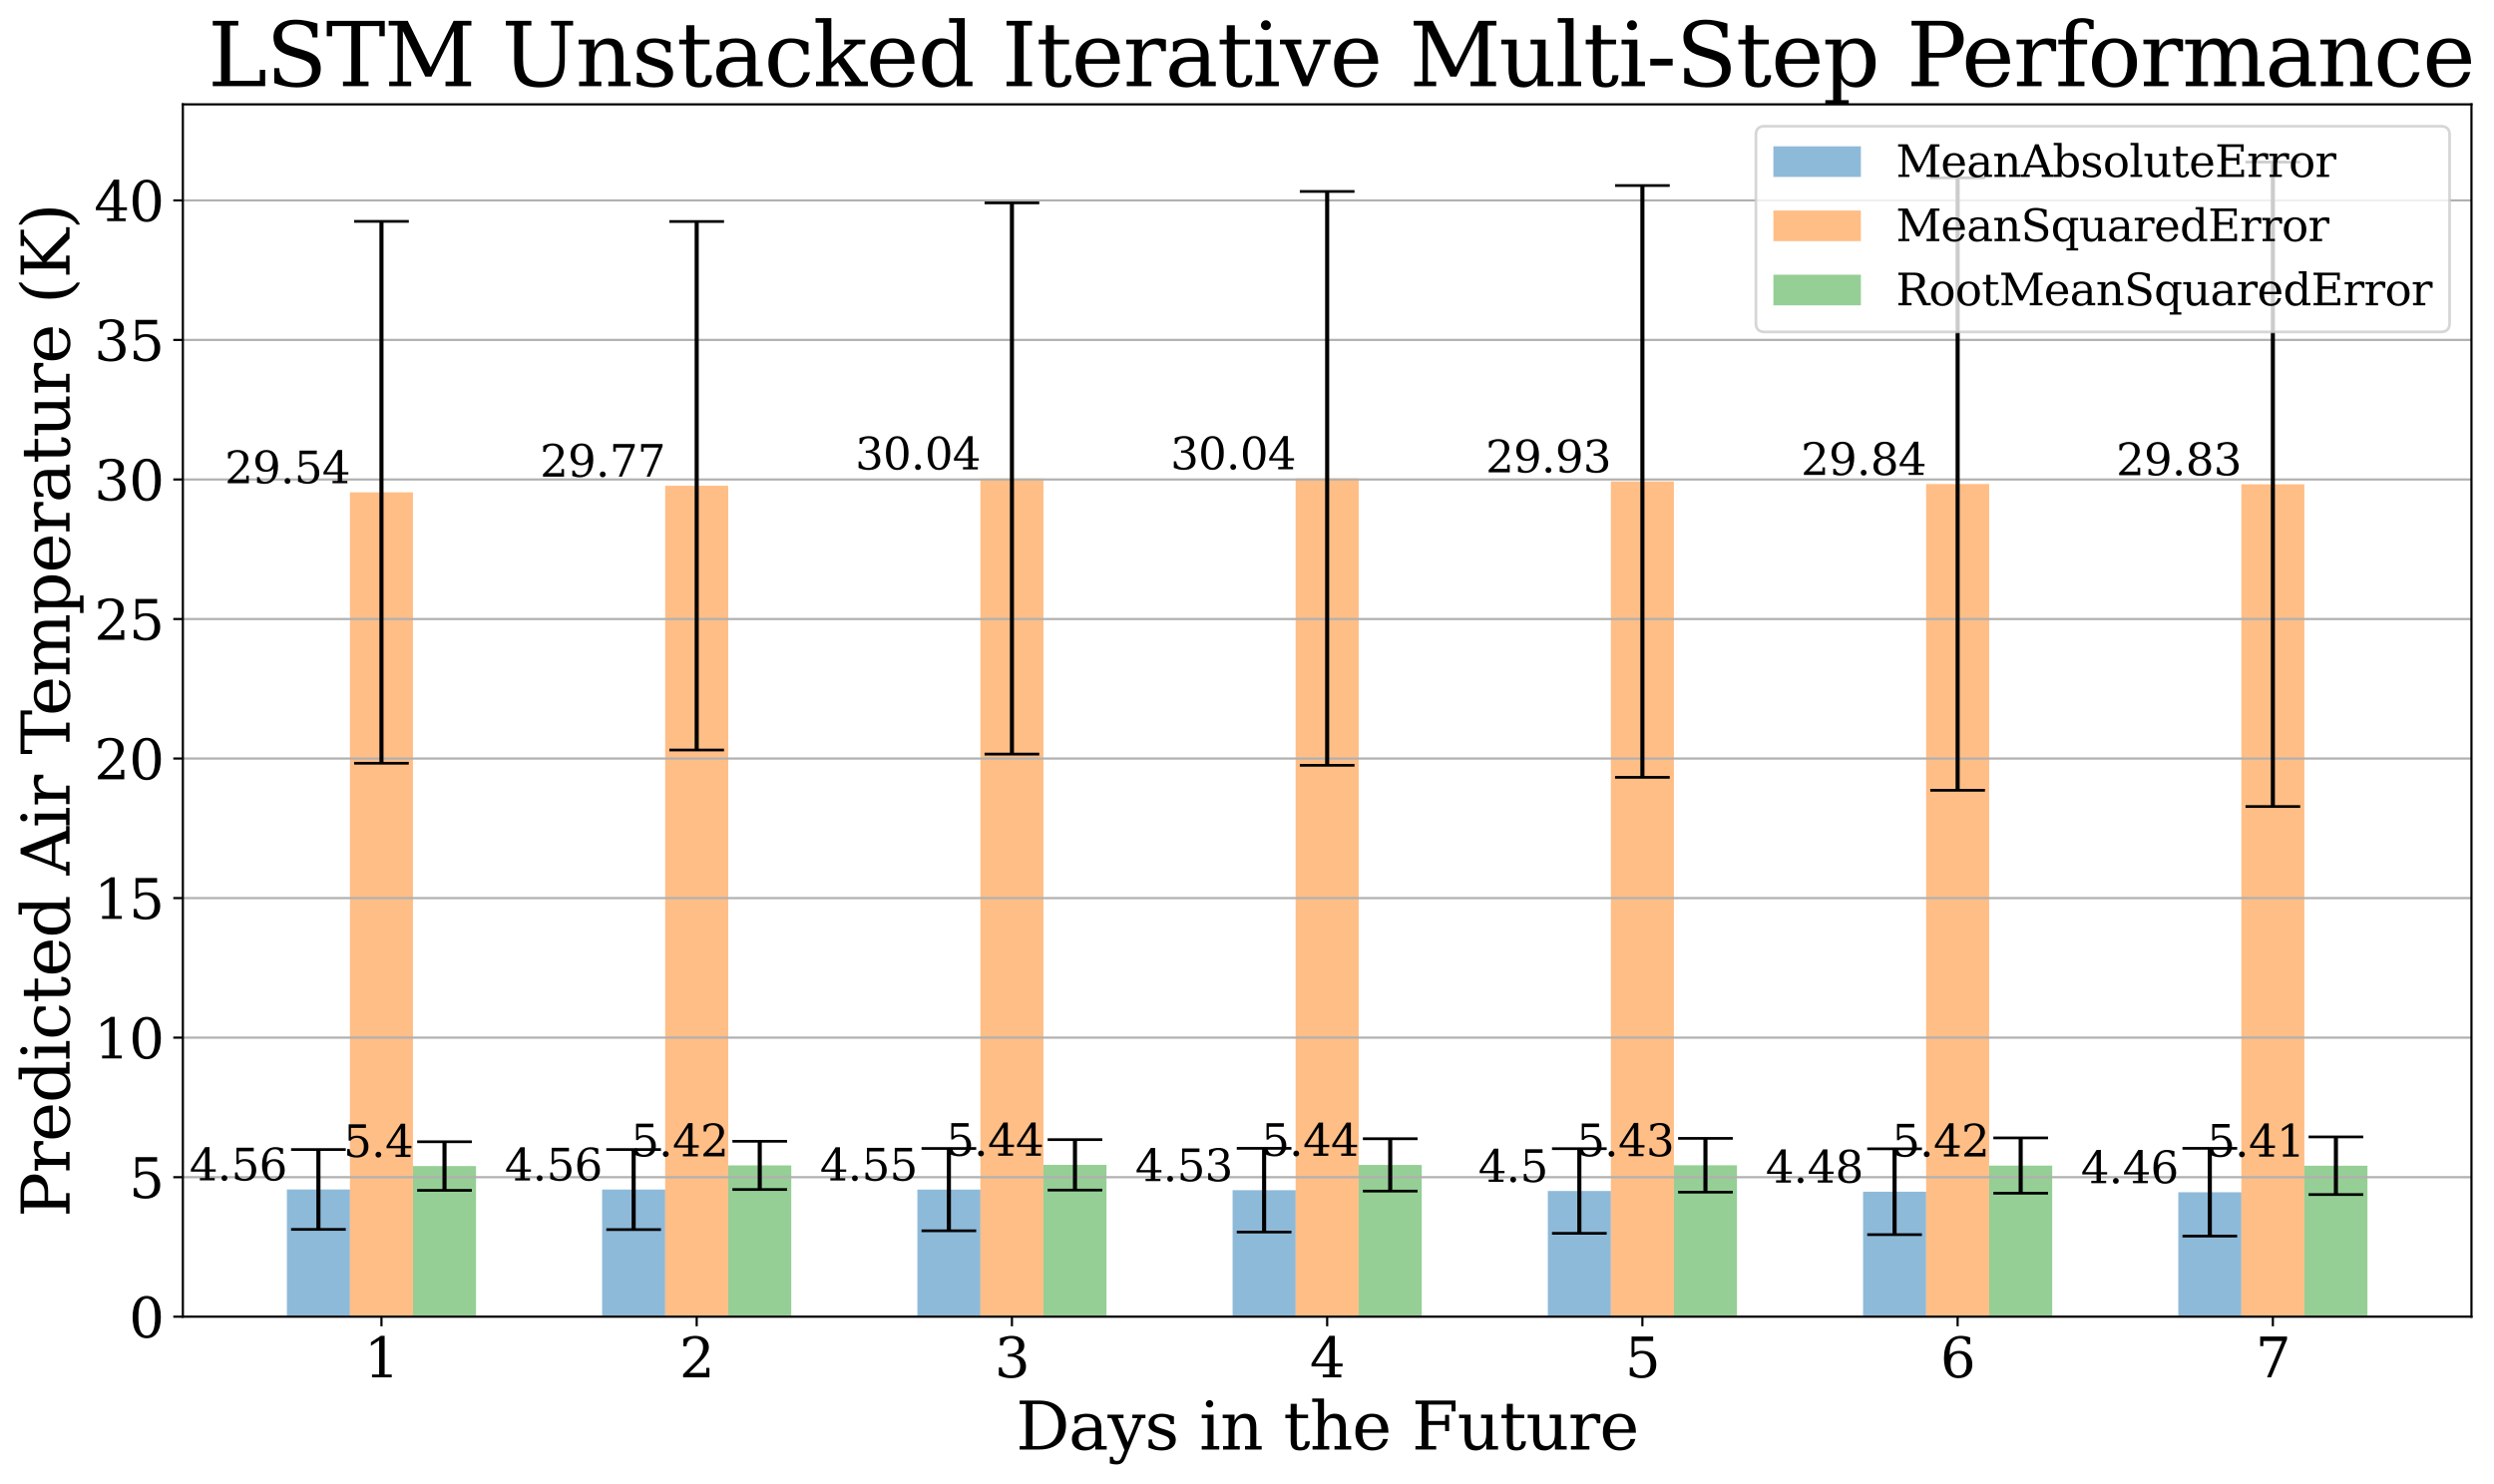 <?xml version="1.0" encoding="utf-8" standalone="no"?>
<!DOCTYPE svg PUBLIC "-//W3C//DTD SVG 1.1//EN"
  "http://www.w3.org/Graphics/SVG/1.1/DTD/svg11.dtd">
<svg height="542.815pt" version="1.1" viewBox="0 0 912.12 542.815" width="912.12pt" xmlns="http://www.w3.org/2000/svg" xmlns:xlink="http://www.w3.org/1999/xlink">
 <defs>
  <style type="text/css">*{stroke-linecap:butt;stroke-linejoin:round;}</style>
 </defs>
 <g id="figure_1">
  <g id="patch_1">
   <path d="M 0 542.815 
L 912.12 542.815 
L 912.12 0 
L 0 0 
z
" style="fill:#ffffff;"/>
  </g>
  <g id="axes_1">
   <g id="patch_2">
    <path d="M 66.877 481.69 
L 903.878 481.69 
L 903.878 38.17 
L 66.877 38.17 
z
" style="fill:#ffffff;"/>
   </g>
   <g id="patch_3">
    <path clip-path="url(#p1102263935)" d="M 104.923 481.69 
L 127.981 481.69 
L 127.981 435.14 
L 104.923 435.14 
z
" style="fill:#1f77b4;opacity:0.5;"/>
   </g>
   <g id="patch_4">
    <path clip-path="url(#p1102263935)" d="M 220.212 481.69 
L 243.27 481.69 
L 243.27 435.175 
L 220.212 435.175 
z
" style="fill:#1f77b4;opacity:0.5;"/>
   </g>
   <g id="patch_5">
    <path clip-path="url(#p1102263935)" d="M 335.501 481.69 
L 358.559 481.69 
L 358.559 435.194 
L 335.501 435.194 
z
" style="fill:#1f77b4;opacity:0.5;"/>
   </g>
   <g id="patch_6">
    <path clip-path="url(#p1102263935)" d="M 450.791 481.69 
L 473.849 481.69 
L 473.849 435.417 
L 450.791 435.417 
z
" style="fill:#1f77b4;opacity:0.5;"/>
   </g>
   <g id="patch_7">
    <path clip-path="url(#p1102263935)" d="M 566.08 481.69 
L 589.138 481.69 
L 589.138 435.704 
L 566.08 435.704 
z
" style="fill:#1f77b4;opacity:0.5;"/>
   </g>
   <g id="patch_8">
    <path clip-path="url(#p1102263935)" d="M 681.369 481.69 
L 704.427 481.69 
L 704.427 435.968 
L 681.369 435.968 
z
" style="fill:#1f77b4;opacity:0.5;"/>
   </g>
   <g id="patch_9">
    <path clip-path="url(#p1102263935)" d="M 796.658 481.69 
L 819.716 481.69 
L 819.716 436.157 
L 796.658 436.157 
z
" style="fill:#1f77b4;opacity:0.5;"/>
   </g>
   <g id="patch_10">
    <path clip-path="url(#p1102263935)" d="M 127.981 481.69 
L 151.039 481.69 
L 151.039 180.103 
L 127.981 180.103 
z
" style="fill:#ff7f0e;opacity:0.5;"/>
   </g>
   <g id="patch_11">
    <path clip-path="url(#p1102263935)" d="M 243.27 481.69 
L 266.328 481.69 
L 266.328 177.708 
L 243.27 177.708 
z
" style="fill:#ff7f0e;opacity:0.5;"/>
   </g>
   <g id="patch_12">
    <path clip-path="url(#p1102263935)" d="M 358.559 481.69 
L 381.617 481.69 
L 381.617 175.046 
L 358.559 175.046 
z
" style="fill:#ff7f0e;opacity:0.5;"/>
   </g>
   <g id="patch_13">
    <path clip-path="url(#p1102263935)" d="M 473.849 481.69 
L 496.906 481.69 
L 496.906 175.003 
L 473.849 175.003 
z
" style="fill:#ff7f0e;opacity:0.5;"/>
   </g>
   <g id="patch_14">
    <path clip-path="url(#p1102263935)" d="M 589.138 481.69 
L 612.196 481.69 
L 612.196 176.12 
L 589.138 176.12 
z
" style="fill:#ff7f0e;opacity:0.5;"/>
   </g>
   <g id="patch_15">
    <path clip-path="url(#p1102263935)" d="M 704.427 481.69 
L 727.485 481.69 
L 727.485 177.079 
L 704.427 177.079 
z
" style="fill:#ff7f0e;opacity:0.5;"/>
   </g>
   <g id="patch_16">
    <path clip-path="url(#p1102263935)" d="M 819.716 481.69 
L 842.774 481.69 
L 842.774 177.168 
L 819.716 177.168 
z
" style="fill:#ff7f0e;opacity:0.5;"/>
   </g>
   <g id="patch_17">
    <path clip-path="url(#p1102263935)" d="M 151.039 481.69 
L 174.097 481.69 
L 174.097 426.572 
L 151.039 426.572 
z
" style="fill:#2ca02c;opacity:0.5;"/>
   </g>
   <g id="patch_18">
    <path clip-path="url(#p1102263935)" d="M 266.328 481.69 
L 289.386 481.69 
L 289.386 426.344 
L 266.328 426.344 
z
" style="fill:#2ca02c;opacity:0.5;"/>
   </g>
   <g id="patch_19">
    <path clip-path="url(#p1102263935)" d="M 381.617 481.69 
L 404.675 481.69 
L 404.675 426.134 
L 381.617 426.134 
z
" style="fill:#2ca02c;opacity:0.5;"/>
   </g>
   <g id="patch_20">
    <path clip-path="url(#p1102263935)" d="M 496.906 481.69 
L 519.964 481.69 
L 519.964 426.161 
L 496.906 426.161 
z
" style="fill:#2ca02c;opacity:0.5;"/>
   </g>
   <g id="patch_21">
    <path clip-path="url(#p1102263935)" d="M 612.196 481.69 
L 635.254 481.69 
L 635.254 426.287 
L 612.196 426.287 
z
" style="fill:#2ca02c;opacity:0.5;"/>
   </g>
   <g id="patch_22">
    <path clip-path="url(#p1102263935)" d="M 727.485 481.69 
L 750.543 481.69 
L 750.543 426.402 
L 727.485 426.402 
z
" style="fill:#2ca02c;opacity:0.5;"/>
   </g>
   <g id="patch_23">
    <path clip-path="url(#p1102263935)" d="M 842.774 481.69 
L 865.832 481.69 
L 865.832 426.451 
L 842.774 426.451 
z
" style="fill:#2ca02c;opacity:0.5;"/>
   </g>
   <g id="matplotlib.axis_1">
    <g id="xtick_1">
     <g id="line2d_1">
      <defs>
       <path d="M 0 0 
L 0 3.5 
" id="ma4ccf4dbbb" style="stroke:#000000;stroke-width:0.8;"/>
      </defs>
      <g>
       <use style="stroke:#000000;stroke-width:0.8;" x="139.51" xlink:href="#ma4ccf4dbbb" y="481.69"/>
      </g>
     </g>
     <g id="text_1">
      <!-- 1 -->
      <g transform="translate(133.147 503.887)scale(0.2 -0.2)">
       <defs>
        <path d="M 909 0 
L 909 331 
L 1722 331 
L 1722 4213 
L 781 3603 
L 781 4013 
L 1919 4750 
L 2350 4750 
L 2350 331 
L 3163 331 
L 3163 0 
L 909 0 
z
" id="DejaVuSerif-31" transform="scale(0.016)"/>
       </defs>
       <use xlink:href="#DejaVuSerif-31"/>
      </g>
     </g>
    </g>
    <g id="xtick_2">
     <g id="line2d_2">
      <g>
       <use style="stroke:#000000;stroke-width:0.8;" x="254.799" xlink:href="#ma4ccf4dbbb" y="481.69"/>
      </g>
     </g>
     <g id="text_2">
      <!-- 2 -->
      <g transform="translate(248.436 503.887)scale(0.2 -0.2)">
       <defs>
        <path d="M 819 3553 
L 469 3553 
L 469 4384 
Q 803 4563 1142 4656 
Q 1481 4750 1806 4750 
Q 2534 4750 2956 4397 
Q 3378 4044 3378 3438 
Q 3378 2753 2422 1800 
Q 2347 1728 2309 1691 
L 1131 513 
L 3078 513 
L 3078 1088 
L 3444 1088 
L 3444 0 
L 434 0 
L 434 341 
L 1850 1753 
Q 2319 2222 2519 2614 
Q 2719 3006 2719 3438 
Q 2719 3909 2473 4175 
Q 2228 4441 1797 4441 
Q 1350 4441 1106 4219 
Q 863 3997 819 3553 
z
" id="DejaVuSerif-32" transform="scale(0.016)"/>
       </defs>
       <use xlink:href="#DejaVuSerif-32"/>
      </g>
     </g>
    </g>
    <g id="xtick_3">
     <g id="line2d_3">
      <g>
       <use style="stroke:#000000;stroke-width:0.8;" x="370.088" xlink:href="#ma4ccf4dbbb" y="481.69"/>
      </g>
     </g>
     <g id="text_3">
      <!-- 3 -->
      <g transform="translate(363.726 503.887)scale(0.2 -0.2)">
       <defs>
        <path d="M 622 4469 
Q 988 4606 1323 4678 
Q 1659 4750 1953 4750 
Q 2638 4750 3022 4454 
Q 3406 4159 3406 3634 
Q 3406 3213 3140 2930 
Q 2875 2647 2388 2547 
Q 2963 2466 3280 2130 
Q 3597 1794 3597 1259 
Q 3597 606 3158 257 
Q 2719 -91 1894 -91 
Q 1528 -91 1179 -12 
Q 831 66 488 225 
L 488 1131 
L 838 1131 
Q 869 681 1141 450 
Q 1413 219 1906 219 
Q 2384 219 2661 495 
Q 2938 772 2938 1253 
Q 2938 1803 2653 2086 
Q 2369 2369 1819 2369 
L 1522 2369 
L 1522 2688 
L 1678 2688 
Q 2225 2688 2498 2914 
Q 2772 3141 2772 3597 
Q 2772 4006 2547 4223 
Q 2322 4441 1900 4441 
Q 1478 4441 1245 4241 
Q 1013 4041 972 3647 
L 622 3647 
L 622 4469 
z
" id="DejaVuSerif-33" transform="scale(0.016)"/>
       </defs>
       <use xlink:href="#DejaVuSerif-33"/>
      </g>
     </g>
    </g>
    <g id="xtick_4">
     <g id="line2d_4">
      <g>
       <use style="stroke:#000000;stroke-width:0.8;" x="485.377" xlink:href="#ma4ccf4dbbb" y="481.69"/>
      </g>
     </g>
     <g id="text_4">
      <!-- 4 -->
      <g transform="translate(479.015 503.887)scale(0.2 -0.2)">
       <defs>
        <path d="M 2234 1581 
L 2234 4063 
L 641 1581 
L 2234 1581 
z
M 3609 0 
L 1484 0 
L 1484 331 
L 2234 331 
L 2234 1247 
L 197 1247 
L 197 1588 
L 2241 4750 
L 2859 4750 
L 2859 1581 
L 3750 1581 
L 3750 1247 
L 2859 1247 
L 2859 331 
L 3609 331 
L 3609 0 
z
" id="DejaVuSerif-34" transform="scale(0.016)"/>
       </defs>
       <use xlink:href="#DejaVuSerif-34"/>
      </g>
     </g>
    </g>
    <g id="xtick_5">
     <g id="line2d_5">
      <g>
       <use style="stroke:#000000;stroke-width:0.8;" x="600.667" xlink:href="#ma4ccf4dbbb" y="481.69"/>
      </g>
     </g>
     <g id="text_5">
      <!-- 5 -->
      <g transform="translate(594.304 503.887)scale(0.2 -0.2)">
       <defs>
        <path d="M 3219 4666 
L 3219 4153 
L 1081 4153 
L 1081 2816 
Q 1244 2928 1461 2984 
Q 1678 3041 1947 3041 
Q 2703 3041 3140 2622 
Q 3578 2203 3578 1478 
Q 3578 738 3136 323 
Q 2694 -91 1894 -91 
Q 1572 -91 1234 -12 
Q 897 66 544 225 
L 544 1131 
L 897 1131 
Q 925 688 1179 453 
Q 1434 219 1894 219 
Q 2388 219 2653 544 
Q 2919 869 2919 1478 
Q 2919 2084 2655 2407 
Q 2391 2731 1894 2731 
Q 1613 2731 1398 2631 
Q 1184 2531 1019 2322 
L 750 2322 
L 750 4666 
L 3219 4666 
z
" id="DejaVuSerif-35" transform="scale(0.016)"/>
       </defs>
       <use xlink:href="#DejaVuSerif-35"/>
      </g>
     </g>
    </g>
    <g id="xtick_6">
     <g id="line2d_6">
      <g>
       <use style="stroke:#000000;stroke-width:0.8;" x="715.956" xlink:href="#ma4ccf4dbbb" y="481.69"/>
      </g>
     </g>
     <g id="text_6">
      <!-- 6 -->
      <g transform="translate(709.594 503.887)scale(0.2 -0.2)">
       <defs>
        <path d="M 2094 219 
Q 2534 219 2771 542 
Q 3009 866 3009 1472 
Q 3009 2078 2771 2401 
Q 2534 2725 2094 2725 
Q 1647 2725 1412 2412 
Q 1178 2100 1178 1509 
Q 1178 888 1415 553 
Q 1653 219 2094 219 
z
M 1075 2569 
Q 1288 2803 1556 2918 
Q 1825 3034 2163 3034 
Q 2859 3034 3264 2615 
Q 3669 2197 3669 1472 
Q 3669 763 3233 336 
Q 2797 -91 2069 -91 
Q 1278 -91 853 498 
Q 428 1088 428 2181 
Q 428 3406 931 4078 
Q 1434 4750 2350 4750 
Q 2597 4750 2869 4703 
Q 3141 4656 3425 4563 
L 3425 3794 
L 3072 3794 
Q 3034 4109 2831 4275 
Q 2628 4441 2284 4441 
Q 1678 4441 1381 3981 
Q 1084 3522 1075 2569 
z
" id="DejaVuSerif-36" transform="scale(0.016)"/>
       </defs>
       <use xlink:href="#DejaVuSerif-36"/>
      </g>
     </g>
    </g>
    <g id="xtick_7">
     <g id="line2d_7">
      <g>
       <use style="stroke:#000000;stroke-width:0.8;" x="831.245" xlink:href="#ma4ccf4dbbb" y="481.69"/>
      </g>
     </g>
     <g id="text_7">
      <!-- 7 -->
      <g transform="translate(824.883 503.887)scale(0.2 -0.2)">
       <defs>
        <path d="M 3609 4347 
L 1784 0 
L 1319 0 
L 3059 4153 
L 903 4153 
L 903 3578 
L 538 3578 
L 538 4666 
L 3609 4666 
L 3609 4347 
z
" id="DejaVuSerif-37" transform="scale(0.016)"/>
       </defs>
       <use xlink:href="#DejaVuSerif-37"/>
      </g>
     </g>
    </g>
    <g id="text_8">
     <!-- Days in the Future -->
     <g transform="translate(371.558 530.283)scale(0.24 -0.24)">
      <defs>
       <path d="M 1581 331 
L 2163 331 
Q 3072 331 3558 850 
Q 4044 1369 4044 2338 
Q 4044 3306 3559 3818 
Q 3075 4331 2163 4331 
L 1581 4331 
L 1581 331 
z
M 353 0 
L 353 331 
L 947 331 
L 947 4331 
L 353 4331 
L 353 4666 
L 2209 4666 
Q 3416 4666 4089 4050 
Q 4763 3434 4763 2338 
Q 4763 1238 4088 619 
Q 3413 0 2209 0 
L 353 0 
z
" id="DejaVuSerif-44" transform="scale(0.016)"/>
       <path d="M 2547 1044 
L 2547 1747 
L 1806 1747 
Q 1378 1747 1168 1562 
Q 959 1378 959 997 
Q 959 650 1171 447 
Q 1384 244 1747 244 
Q 2106 244 2326 466 
Q 2547 688 2547 1044 
z
M 3122 2075 
L 3122 331 
L 3634 331 
L 3634 0 
L 2547 0 
L 2547 359 
Q 2356 128 2106 18 
Q 1856 -91 1522 -91 
Q 969 -91 644 203 
Q 319 497 319 997 
Q 319 1513 691 1797 
Q 1063 2081 1741 2081 
L 2547 2081 
L 2547 2309 
Q 2547 2688 2317 2895 
Q 2088 3103 1672 3103 
Q 1328 3103 1125 2947 
Q 922 2791 872 2484 
L 575 2484 
L 575 3156 
Q 875 3284 1158 3348 
Q 1441 3413 1709 3413 
Q 2400 3413 2761 3070 
Q 3122 2728 3122 2075 
z
" id="DejaVuSerif-61" transform="scale(0.016)"/>
       <path d="M 1381 -609 
L 1600 -56 
L 359 2988 
L -19 2988 
L -19 3322 
L 1509 3322 
L 1509 2988 
L 978 2988 
L 1913 703 
L 2847 2988 
L 2350 2988 
L 2350 3322 
L 3597 3322 
L 3597 2988 
L 3225 2988 
L 1703 -750 
Q 1547 -1138 1356 -1280 
Q 1166 -1422 819 -1422 
Q 672 -1422 517 -1397 
Q 363 -1372 206 -1325 
L 206 -691 
L 500 -691 
Q 519 -903 608 -995 
Q 697 -1088 884 -1088 
Q 1056 -1088 1161 -992 
Q 1266 -897 1381 -609 
z
" id="DejaVuSerif-79" transform="scale(0.016)"/>
       <path d="M 359 184 
L 359 959 
L 691 959 
Q 703 588 923 403 
Q 1144 219 1575 219 
Q 1963 219 2166 364 
Q 2369 509 2369 788 
Q 2369 1006 2220 1140 
Q 2072 1275 1594 1428 
L 1178 1569 
Q 750 1706 558 1912 
Q 366 2119 366 2438 
Q 366 2894 700 3153 
Q 1034 3413 1625 3413 
Q 1888 3413 2178 3344 
Q 2469 3275 2778 3144 
L 2778 2419 
L 2447 2419 
Q 2434 2741 2221 2922 
Q 2009 3103 1644 3103 
Q 1281 3103 1095 2975 
Q 909 2847 909 2591 
Q 909 2381 1050 2254 
Q 1191 2128 1613 1997 
L 2069 1856 
Q 2541 1709 2748 1489 
Q 2956 1269 2956 922 
Q 2956 450 2595 179 
Q 2234 -91 1600 -91 
Q 1278 -91 972 -22 
Q 666 47 359 184 
z
" id="DejaVuSerif-73" transform="scale(0.016)"/>
       <path id="DejaVuSerif-20" transform="scale(0.016)"/>
       <path d="M 622 4353 
Q 622 4497 726 4603 
Q 831 4709 978 4709 
Q 1122 4709 1226 4603 
Q 1331 4497 1331 4353 
Q 1331 4206 1228 4103 
Q 1125 4000 978 4000 
Q 831 4000 726 4103 
Q 622 4206 622 4353 
z
M 1356 331 
L 1900 331 
L 1900 0 
L 231 0 
L 231 331 
L 781 331 
L 781 2988 
L 231 2988 
L 231 3322 
L 1356 3322 
L 1356 331 
z
" id="DejaVuSerif-69" transform="scale(0.016)"/>
       <path d="M 263 0 
L 263 331 
L 781 331 
L 781 2988 
L 231 2988 
L 231 3322 
L 1356 3322 
L 1356 2731 
Q 1516 3069 1770 3241 
Q 2025 3413 2363 3413 
Q 2913 3413 3172 3097 
Q 3431 2781 3431 2113 
L 3431 331 
L 3944 331 
L 3944 0 
L 2356 0 
L 2356 331 
L 2853 331 
L 2853 1931 
Q 2853 2541 2703 2767 
Q 2553 2994 2175 2994 
Q 1775 2994 1565 2701 
Q 1356 2409 1356 1850 
L 1356 331 
L 1856 331 
L 1856 0 
L 263 0 
z
" id="DejaVuSerif-6e" transform="scale(0.016)"/>
       <path d="M 691 2988 
L 184 2988 
L 184 3322 
L 691 3322 
L 691 4353 
L 1269 4353 
L 1269 3322 
L 2350 3322 
L 2350 2988 
L 1269 2988 
L 1269 878 
Q 1269 456 1350 337 
Q 1431 219 1650 219 
Q 1875 219 1978 351 
Q 2081 484 2088 781 
L 2522 781 
Q 2497 328 2275 118 
Q 2053 -91 1600 -91 
Q 1103 -91 897 129 
Q 691 350 691 878 
L 691 2988 
z
" id="DejaVuSerif-74" transform="scale(0.016)"/>
       <path d="M 263 0 
L 263 331 
L 781 331 
L 781 4531 
L 231 4531 
L 231 4863 
L 1356 4863 
L 1356 2731 
Q 1516 3069 1770 3241 
Q 2025 3413 2363 3413 
Q 2913 3413 3172 3097 
Q 3431 2781 3431 2113 
L 3431 331 
L 3944 331 
L 3944 0 
L 2356 0 
L 2356 331 
L 2853 331 
L 2853 1931 
Q 2853 2541 2704 2764 
Q 2556 2988 2175 2988 
Q 1775 2988 1565 2697 
Q 1356 2406 1356 1850 
L 1356 331 
L 1856 331 
L 1856 0 
L 263 0 
z
" id="DejaVuSerif-68" transform="scale(0.016)"/>
       <path d="M 3469 1600 
L 991 1600 
L 991 1575 
Q 991 903 1244 561 
Q 1497 219 1991 219 
Q 2369 219 2611 417 
Q 2853 616 2950 1006 
L 3413 1006 
Q 3275 459 2904 184 
Q 2534 -91 1931 -91 
Q 1203 -91 761 389 
Q 319 869 319 1663 
Q 319 2450 753 2931 
Q 1188 3413 1894 3413 
Q 2647 3413 3050 2948 
Q 3453 2484 3469 1600 
z
M 2791 1931 
Q 2772 2513 2545 2808 
Q 2319 3103 1894 3103 
Q 1497 3103 1269 2806 
Q 1041 2509 991 1931 
L 2791 1931 
z
" id="DejaVuSerif-65" transform="scale(0.016)"/>
       <path d="M 353 0 
L 353 331 
L 947 331 
L 947 4331 
L 353 4331 
L 353 4666 
L 4172 4666 
L 4172 3628 
L 3788 3628 
L 3788 4281 
L 1581 4281 
L 1581 2719 
L 3175 2719 
L 3175 3303 
L 3559 3303 
L 3559 1753 
L 3175 1753 
L 3175 2338 
L 1581 2338 
L 1581 331 
L 2328 331 
L 2328 0 
L 353 0 
z
" id="DejaVuSerif-46" transform="scale(0.016)"/>
       <path d="M 2266 3322 
L 3341 3322 
L 3341 331 
L 3884 331 
L 3884 0 
L 2766 0 
L 2766 588 
Q 2606 256 2353 82 
Q 2100 -91 1766 -91 
Q 1213 -91 952 223 
Q 691 538 691 1209 
L 691 2988 
L 172 2988 
L 172 3322 
L 1269 3322 
L 1269 1388 
Q 1269 781 1417 556 
Q 1566 331 1947 331 
Q 2347 331 2556 625 
Q 2766 919 2766 1478 
L 2766 2988 
L 2266 2988 
L 2266 3322 
z
" id="DejaVuSerif-75" transform="scale(0.016)"/>
       <path d="M 3059 3328 
L 3059 2497 
L 2728 2497 
Q 2713 2744 2591 2866 
Q 2469 2988 2234 2988 
Q 1809 2988 1582 2694 
Q 1356 2400 1356 1850 
L 1356 331 
L 2022 331 
L 2022 0 
L 263 0 
L 263 331 
L 781 331 
L 781 2994 
L 231 2994 
L 231 3322 
L 1356 3322 
L 1356 2731 
Q 1525 3078 1790 3245 
Q 2056 3413 2438 3413 
Q 2578 3413 2733 3391 
Q 2888 3369 3059 3328 
z
" id="DejaVuSerif-72" transform="scale(0.016)"/>
      </defs>
      <use xlink:href="#DejaVuSerif-44"/>
      <use x="80.176" xlink:href="#DejaVuSerif-61"/>
      <use x="139.795" xlink:href="#DejaVuSerif-79"/>
      <use x="196.289" xlink:href="#DejaVuSerif-73"/>
      <use x="247.607" xlink:href="#DejaVuSerif-20"/>
      <use x="279.395" xlink:href="#DejaVuSerif-69"/>
      <use x="311.377" xlink:href="#DejaVuSerif-6e"/>
      <use x="375.781" xlink:href="#DejaVuSerif-20"/>
      <use x="407.568" xlink:href="#DejaVuSerif-74"/>
      <use x="447.754" xlink:href="#DejaVuSerif-68"/>
      <use x="512.158" xlink:href="#DejaVuSerif-65"/>
      <use x="571.338" xlink:href="#DejaVuSerif-20"/>
      <use x="603.125" xlink:href="#DejaVuSerif-46"/>
      <use x="672.51" xlink:href="#DejaVuSerif-75"/>
      <use x="736.914" xlink:href="#DejaVuSerif-74"/>
      <use x="777.1" xlink:href="#DejaVuSerif-75"/>
      <use x="841.504" xlink:href="#DejaVuSerif-72"/>
      <use x="889.307" xlink:href="#DejaVuSerif-65"/>
     </g>
    </g>
   </g>
   <g id="matplotlib.axis_2">
    <g id="ytick_1">
     <g id="line2d_8">
      <path clip-path="url(#p1102263935)" d="M 66.877 481.69 
L 903.878 481.69 
" style="fill:none;stroke:#b0b0b0;stroke-linecap:square;stroke-width:0.8;"/>
     </g>
     <g id="line2d_9">
      <defs>
       <path d="M 0 0 
L -3.5 0 
" id="m957cec1927" style="stroke:#000000;stroke-width:0.8;"/>
      </defs>
      <g>
       <use style="stroke:#000000;stroke-width:0.8;" x="66.877" xlink:href="#m957cec1927" y="481.69"/>
      </g>
     </g>
     <g id="text_9">
      <!-- 0 -->
      <g transform="translate(47.153 489.288)scale(0.2 -0.2)">
       <defs>
        <path d="M 2034 219 
Q 2513 219 2750 744 
Q 2988 1269 2988 2328 
Q 2988 3391 2750 3916 
Q 2513 4441 2034 4441 
Q 1556 4441 1318 3916 
Q 1081 3391 1081 2328 
Q 1081 1269 1318 744 
Q 1556 219 2034 219 
z
M 2034 -91 
Q 1275 -91 848 546 
Q 422 1184 422 2328 
Q 422 3475 848 4112 
Q 1275 4750 2034 4750 
Q 2797 4750 3222 4112 
Q 3647 3475 3647 2328 
Q 3647 1184 3222 546 
Q 2797 -91 2034 -91 
z
" id="DejaVuSerif-30" transform="scale(0.016)"/>
       </defs>
       <use xlink:href="#DejaVuSerif-30"/>
      </g>
     </g>
    </g>
    <g id="ytick_2">
     <g id="line2d_10">
      <path clip-path="url(#p1102263935)" d="M 66.877 430.643 
L 903.878 430.643 
" style="fill:none;stroke:#b0b0b0;stroke-linecap:square;stroke-width:0.8;"/>
     </g>
     <g id="line2d_11">
      <g>
       <use style="stroke:#000000;stroke-width:0.8;" x="66.877" xlink:href="#m957cec1927" y="430.643"/>
      </g>
     </g>
     <g id="text_10">
      <!-- 5 -->
      <g transform="translate(47.153 438.241)scale(0.2 -0.2)">
       <use xlink:href="#DejaVuSerif-35"/>
      </g>
     </g>
    </g>
    <g id="ytick_3">
     <g id="line2d_12">
      <path clip-path="url(#p1102263935)" d="M 66.877 379.595 
L 903.878 379.595 
" style="fill:none;stroke:#b0b0b0;stroke-linecap:square;stroke-width:0.8;"/>
     </g>
     <g id="line2d_13">
      <g>
       <use style="stroke:#000000;stroke-width:0.8;" x="66.877" xlink:href="#m957cec1927" y="379.595"/>
      </g>
     </g>
     <g id="text_11">
      <!-- 10 -->
      <g transform="translate(34.428 387.194)scale(0.2 -0.2)">
       <use xlink:href="#DejaVuSerif-31"/>
       <use x="63.623" xlink:href="#DejaVuSerif-30"/>
      </g>
     </g>
    </g>
    <g id="ytick_4">
     <g id="line2d_14">
      <path clip-path="url(#p1102263935)" d="M 66.877 328.548 
L 903.878 328.548 
" style="fill:none;stroke:#b0b0b0;stroke-linecap:square;stroke-width:0.8;"/>
     </g>
     <g id="line2d_15">
      <g>
       <use style="stroke:#000000;stroke-width:0.8;" x="66.877" xlink:href="#m957cec1927" y="328.548"/>
      </g>
     </g>
     <g id="text_12">
      <!-- 15 -->
      <g transform="translate(34.428 336.146)scale(0.2 -0.2)">
       <use xlink:href="#DejaVuSerif-31"/>
       <use x="63.623" xlink:href="#DejaVuSerif-35"/>
      </g>
     </g>
    </g>
    <g id="ytick_5">
     <g id="line2d_16">
      <path clip-path="url(#p1102263935)" d="M 66.877 277.5 
L 903.878 277.5 
" style="fill:none;stroke:#b0b0b0;stroke-linecap:square;stroke-width:0.8;"/>
     </g>
     <g id="line2d_17">
      <g>
       <use style="stroke:#000000;stroke-width:0.8;" x="66.877" xlink:href="#m957cec1927" y="277.5"/>
      </g>
     </g>
     <g id="text_13">
      <!-- 20 -->
      <g transform="translate(34.428 285.099)scale(0.2 -0.2)">
       <use xlink:href="#DejaVuSerif-32"/>
       <use x="63.623" xlink:href="#DejaVuSerif-30"/>
      </g>
     </g>
    </g>
    <g id="ytick_6">
     <g id="line2d_18">
      <path clip-path="url(#p1102263935)" d="M 66.877 226.453 
L 903.878 226.453 
" style="fill:none;stroke:#b0b0b0;stroke-linecap:square;stroke-width:0.8;"/>
     </g>
     <g id="line2d_19">
      <g>
       <use style="stroke:#000000;stroke-width:0.8;" x="66.877" xlink:href="#m957cec1927" y="226.453"/>
      </g>
     </g>
     <g id="text_14">
      <!-- 25 -->
      <g transform="translate(34.428 234.051)scale(0.2 -0.2)">
       <use xlink:href="#DejaVuSerif-32"/>
       <use x="63.623" xlink:href="#DejaVuSerif-35"/>
      </g>
     </g>
    </g>
    <g id="ytick_7">
     <g id="line2d_20">
      <path clip-path="url(#p1102263935)" d="M 66.877 175.405 
L 903.878 175.405 
" style="fill:none;stroke:#b0b0b0;stroke-linecap:square;stroke-width:0.8;"/>
     </g>
     <g id="line2d_21">
      <g>
       <use style="stroke:#000000;stroke-width:0.8;" x="66.877" xlink:href="#m957cec1927" y="175.405"/>
      </g>
     </g>
     <g id="text_15">
      <!-- 30 -->
      <g transform="translate(34.428 183.004)scale(0.2 -0.2)">
       <use xlink:href="#DejaVuSerif-33"/>
       <use x="63.623" xlink:href="#DejaVuSerif-30"/>
      </g>
     </g>
    </g>
    <g id="ytick_8">
     <g id="line2d_22">
      <path clip-path="url(#p1102263935)" d="M 66.877 124.358 
L 903.878 124.358 
" style="fill:none;stroke:#b0b0b0;stroke-linecap:square;stroke-width:0.8;"/>
     </g>
     <g id="line2d_23">
      <g>
       <use style="stroke:#000000;stroke-width:0.8;" x="66.877" xlink:href="#m957cec1927" y="124.358"/>
      </g>
     </g>
     <g id="text_16">
      <!-- 35 -->
      <g transform="translate(34.428 131.956)scale(0.2 -0.2)">
       <use xlink:href="#DejaVuSerif-33"/>
       <use x="63.623" xlink:href="#DejaVuSerif-35"/>
      </g>
     </g>
    </g>
    <g id="ytick_9">
     <g id="line2d_24">
      <path clip-path="url(#p1102263935)" d="M 66.877 73.31 
L 903.878 73.31 
" style="fill:none;stroke:#b0b0b0;stroke-linecap:square;stroke-width:0.8;"/>
     </g>
     <g id="line2d_25">
      <g>
       <use style="stroke:#000000;stroke-width:0.8;" x="66.877" xlink:href="#m957cec1927" y="73.31"/>
      </g>
     </g>
     <g id="text_17">
      <!-- 40 -->
      <g transform="translate(34.428 80.909)scale(0.2 -0.2)">
       <use xlink:href="#DejaVuSerif-34"/>
       <use x="63.623" xlink:href="#DejaVuSerif-30"/>
      </g>
     </g>
    </g>
    <g id="text_18">
     <!-- Predicted Air Temperature (K) -->
     <g transform="translate(25.436 445.319)rotate(-90)scale(0.24 -0.24)">
      <defs>
       <path d="M 1581 2375 
L 2406 2375 
Q 2872 2375 3115 2626 
Q 3359 2878 3359 3353 
Q 3359 3831 3115 4081 
Q 2872 4331 2406 4331 
L 1581 4331 
L 1581 2375 
z
M 353 0 
L 353 331 
L 947 331 
L 947 4331 
L 353 4331 
L 353 4666 
L 2559 4666 
Q 3259 4666 3668 4311 
Q 4078 3956 4078 3353 
Q 4078 2753 3668 2397 
Q 3259 2041 2559 2041 
L 1581 2041 
L 1581 331 
L 2303 331 
L 2303 0 
L 353 0 
z
" id="DejaVuSerif-50" transform="scale(0.016)"/>
       <path d="M 3359 331 
L 3909 331 
L 3909 0 
L 2784 0 
L 2784 519 
Q 2616 206 2355 57 
Q 2094 -91 1709 -91 
Q 1097 -91 708 395 
Q 319 881 319 1663 
Q 319 2444 706 2928 
Q 1094 3413 1709 3413 
Q 2094 3413 2355 3264 
Q 2616 3116 2784 2803 
L 2784 4531 
L 2241 4531 
L 2241 4863 
L 3359 4863 
L 3359 331 
z
M 2784 1497 
L 2784 1825 
Q 2784 2422 2554 2737 
Q 2325 3053 1888 3053 
Q 1444 3053 1217 2703 
Q 991 2353 991 1663 
Q 991 975 1217 622 
Q 1444 269 1888 269 
Q 2325 269 2554 583 
Q 2784 897 2784 1497 
z
" id="DejaVuSerif-64" transform="scale(0.016)"/>
       <path d="M 3291 997 
Q 3169 466 2822 187 
Q 2475 -91 1925 -91 
Q 1200 -91 759 389 
Q 319 869 319 1663 
Q 319 2459 759 2936 
Q 1200 3413 1925 3413 
Q 2241 3413 2553 3339 
Q 2866 3266 3181 3116 
L 3181 2266 
L 2847 2266 
Q 2781 2703 2561 2903 
Q 2341 3103 1931 3103 
Q 1466 3103 1228 2742 
Q 991 2381 991 1663 
Q 991 944 1227 581 
Q 1463 219 1931 219 
Q 2303 219 2525 412 
Q 2747 606 2828 997 
L 3291 997 
z
" id="DejaVuSerif-63" transform="scale(0.016)"/>
       <path d="M 1281 1691 
L 2994 1691 
L 2138 3909 
L 1281 1691 
z
M -38 0 
L -38 331 
L 372 331 
L 2034 4666 
L 2559 4666 
L 4225 331 
L 4684 331 
L 4684 0 
L 2988 0 
L 2988 331 
L 3506 331 
L 3116 1356 
L 1153 1356 
L 763 331 
L 1275 331 
L 1275 0 
L -38 0 
z
" id="DejaVuSerif-41" transform="scale(0.016)"/>
       <path d="M 1222 0 
L 1222 331 
L 1819 331 
L 1819 4294 
L 447 4294 
L 447 3566 
L 63 3566 
L 63 4666 
L 4206 4666 
L 4206 3566 
L 3822 3566 
L 3822 4294 
L 2450 4294 
L 2450 331 
L 3047 331 
L 3047 0 
L 1222 0 
z
" id="DejaVuSerif-54" transform="scale(0.016)"/>
       <path d="M 3316 2675 
Q 3481 3041 3739 3227 
Q 3997 3413 4341 3413 
Q 4863 3413 5119 3089 
Q 5375 2766 5375 2113 
L 5375 331 
L 5894 331 
L 5894 0 
L 4300 0 
L 4300 331 
L 4800 331 
L 4800 2047 
Q 4800 2556 4650 2772 
Q 4500 2988 4153 2988 
Q 3769 2988 3567 2697 
Q 3366 2406 3366 1850 
L 3366 331 
L 3866 331 
L 3866 0 
L 2291 0 
L 2291 331 
L 2791 331 
L 2791 2069 
Q 2791 2566 2641 2777 
Q 2491 2988 2144 2988 
Q 1759 2988 1557 2697 
Q 1356 2406 1356 1850 
L 1356 331 
L 1856 331 
L 1856 0 
L 263 0 
L 263 331 
L 781 331 
L 781 2994 
L 231 2994 
L 231 3322 
L 1356 3322 
L 1356 2731 
Q 1516 3063 1762 3238 
Q 2009 3413 2322 3413 
Q 2709 3413 2968 3220 
Q 3228 3028 3316 2675 
z
" id="DejaVuSerif-6d" transform="scale(0.016)"/>
       <path d="M 1313 1825 
L 1313 1497 
Q 1313 897 1542 583 
Q 1772 269 2209 269 
Q 2650 269 2876 622 
Q 3103 975 3103 1663 
Q 3103 2353 2876 2703 
Q 2650 3053 2209 3053 
Q 1772 3053 1542 2737 
Q 1313 2422 1313 1825 
z
M 738 2988 
L 184 2988 
L 184 3322 
L 1313 3322 
L 1313 2803 
Q 1481 3116 1742 3264 
Q 2003 3413 2388 3413 
Q 3000 3413 3387 2928 
Q 3775 2444 3775 1663 
Q 3775 881 3387 395 
Q 3000 -91 2388 -91 
Q 2003 -91 1742 57 
Q 1481 206 1313 519 
L 1313 -997 
L 1856 -997 
L 1856 -1331 
L 184 -1331 
L 184 -997 
L 738 -997 
L 738 2988 
z
" id="DejaVuSerif-70" transform="scale(0.016)"/>
       <path d="M 2041 -997 
Q 1281 -656 893 83 
Q 506 822 506 1931 
Q 506 3044 893 3783 
Q 1281 4522 2041 4863 
L 2041 4556 
Q 1559 4225 1350 3623 
Q 1141 3022 1141 1931 
Q 1141 844 1350 242 
Q 1559 -359 2041 -691 
L 2041 -997 
z
" id="DejaVuSerif-28" transform="scale(0.016)"/>
       <path d="M 353 0 
L 353 331 
L 947 331 
L 947 4331 
L 353 4331 
L 353 4666 
L 2175 4666 
L 2175 4331 
L 1581 4331 
L 1581 2566 
L 3591 4331 
L 3084 4331 
L 3084 4666 
L 4634 4666 
L 4634 4331 
L 4109 4331 
L 2106 2572 
L 4347 331 
L 4878 331 
L 4878 0 
L 3794 0 
L 1581 2216 
L 1581 331 
L 2175 331 
L 2175 0 
L 353 0 
z
" id="DejaVuSerif-4b" transform="scale(0.016)"/>
       <path d="M 453 -997 
L 453 -691 
Q 934 -359 1145 242 
Q 1356 844 1356 1931 
Q 1356 3022 1145 3623 
Q 934 4225 453 4556 
L 453 4863 
Q 1216 4522 1603 3783 
Q 1991 3044 1991 1931 
Q 1991 822 1603 83 
Q 1216 -656 453 -997 
z
" id="DejaVuSerif-29" transform="scale(0.016)"/>
      </defs>
      <use xlink:href="#DejaVuSerif-50"/>
      <use x="67.285" xlink:href="#DejaVuSerif-72"/>
      <use x="115.088" xlink:href="#DejaVuSerif-65"/>
      <use x="174.268" xlink:href="#DejaVuSerif-64"/>
      <use x="238.281" xlink:href="#DejaVuSerif-69"/>
      <use x="270.264" xlink:href="#DejaVuSerif-63"/>
      <use x="326.27" xlink:href="#DejaVuSerif-74"/>
      <use x="366.455" xlink:href="#DejaVuSerif-65"/>
      <use x="425.635" xlink:href="#DejaVuSerif-64"/>
      <use x="489.648" xlink:href="#DejaVuSerif-20"/>
      <use x="521.436" xlink:href="#DejaVuSerif-41"/>
      <use x="593.652" xlink:href="#DejaVuSerif-69"/>
      <use x="625.635" xlink:href="#DejaVuSerif-72"/>
      <use x="673.438" xlink:href="#DejaVuSerif-20"/>
      <use x="705.225" xlink:href="#DejaVuSerif-54"/>
      <use x="764.174" xlink:href="#DejaVuSerif-65"/>
      <use x="823.354" xlink:href="#DejaVuSerif-6d"/>
      <use x="918.178" xlink:href="#DejaVuSerif-70"/>
      <use x="982.191" xlink:href="#DejaVuSerif-65"/>
      <use x="1041.371" xlink:href="#DejaVuSerif-72"/>
      <use x="1089.174" xlink:href="#DejaVuSerif-61"/>
      <use x="1148.793" xlink:href="#DejaVuSerif-74"/>
      <use x="1188.979" xlink:href="#DejaVuSerif-75"/>
      <use x="1253.383" xlink:href="#DejaVuSerif-72"/>
      <use x="1301.186" xlink:href="#DejaVuSerif-65"/>
      <use x="1360.365" xlink:href="#DejaVuSerif-20"/>
      <use x="1392.152" xlink:href="#DejaVuSerif-28"/>
      <use x="1431.166" xlink:href="#DejaVuSerif-4b"/>
      <use x="1505.873" xlink:href="#DejaVuSerif-29"/>
     </g>
    </g>
   </g>
   <g id="LineCollection_1">
    <path clip-path="url(#p1102263935)" d="M 116.452 449.741 
L 116.452 420.54 
" style="fill:none;stroke:#000000;stroke-width:1.5;"/>
    <path clip-path="url(#p1102263935)" d="M 231.741 449.821 
L 231.741 420.529 
" style="fill:none;stroke:#000000;stroke-width:1.5;"/>
    <path clip-path="url(#p1102263935)" d="M 347.03 450.251 
L 347.03 420.137 
" style="fill:none;stroke:#000000;stroke-width:1.5;"/>
    <path clip-path="url(#p1102263935)" d="M 462.32 450.727 
L 462.32 420.106 
" style="fill:none;stroke:#000000;stroke-width:1.5;"/>
    <path clip-path="url(#p1102263935)" d="M 577.609 451.193 
L 577.609 420.214 
" style="fill:none;stroke:#000000;stroke-width:1.5;"/>
    <path clip-path="url(#p1102263935)" d="M 692.898 451.673 
L 692.898 420.264 
" style="fill:none;stroke:#000000;stroke-width:1.5;"/>
    <path clip-path="url(#p1102263935)" d="M 808.187 452.215 
L 808.187 420.099 
" style="fill:none;stroke:#000000;stroke-width:1.5;"/>
   </g>
   <g id="LineCollection_2">
    <path clip-path="url(#p1102263935)" d="M 139.51 279.22 
L 139.51 80.986 
" style="fill:none;stroke:#000000;stroke-width:1.5;"/>
    <path clip-path="url(#p1102263935)" d="M 254.799 274.384 
L 254.799 81.031 
" style="fill:none;stroke:#000000;stroke-width:1.5;"/>
    <path clip-path="url(#p1102263935)" d="M 370.088 275.875 
L 370.088 74.217 
" style="fill:none;stroke:#000000;stroke-width:1.5;"/>
    <path clip-path="url(#p1102263935)" d="M 485.377 279.974 
L 485.377 70.032 
" style="fill:none;stroke:#000000;stroke-width:1.5;"/>
    <path clip-path="url(#p1102263935)" d="M 600.667 284.366 
L 600.667 67.874 
" style="fill:none;stroke:#000000;stroke-width:1.5;"/>
    <path clip-path="url(#p1102263935)" d="M 715.956 289.107 
L 715.956 65.051 
" style="fill:none;stroke:#000000;stroke-width:1.5;"/>
    <path clip-path="url(#p1102263935)" d="M 831.245 295.046 
L 831.245 59.29 
" style="fill:none;stroke:#000000;stroke-width:1.5;"/>
   </g>
   <g id="LineCollection_3">
    <path clip-path="url(#p1102263935)" d="M 162.568 435.464 
L 162.568 417.679 
" style="fill:none;stroke:#000000;stroke-width:1.5;"/>
    <path clip-path="url(#p1102263935)" d="M 277.857 435.163 
L 277.857 417.525 
" style="fill:none;stroke:#000000;stroke-width:1.5;"/>
    <path clip-path="url(#p1102263935)" d="M 393.146 435.364 
L 393.146 416.904 
" style="fill:none;stroke:#000000;stroke-width:1.5;"/>
    <path clip-path="url(#p1102263935)" d="M 508.435 435.738 
L 508.435 416.583 
" style="fill:none;stroke:#000000;stroke-width:1.5;"/>
    <path clip-path="url(#p1102263935)" d="M 623.725 436.121 
L 623.725 416.452 
" style="fill:none;stroke:#000000;stroke-width:1.5;"/>
    <path clip-path="url(#p1102263935)" d="M 739.014 436.519 
L 739.014 416.284 
" style="fill:none;stroke:#000000;stroke-width:1.5;"/>
    <path clip-path="url(#p1102263935)" d="M 854.303 436.994 
L 854.303 415.908 
" style="fill:none;stroke:#000000;stroke-width:1.5;"/>
   </g>
   <g id="line2d_26">
    <defs>
     <path d="M 10 0 
L -10 -0 
" id="m41d81b923d" style="stroke:#000000;"/>
    </defs>
    <g clip-path="url(#p1102263935)">
     <use style="stroke:#000000;" x="116.452" xlink:href="#m41d81b923d" y="449.741"/>
     <use style="stroke:#000000;" x="231.741" xlink:href="#m41d81b923d" y="449.821"/>
     <use style="stroke:#000000;" x="347.03" xlink:href="#m41d81b923d" y="450.251"/>
     <use style="stroke:#000000;" x="462.32" xlink:href="#m41d81b923d" y="450.727"/>
     <use style="stroke:#000000;" x="577.609" xlink:href="#m41d81b923d" y="451.193"/>
     <use style="stroke:#000000;" x="692.898" xlink:href="#m41d81b923d" y="451.673"/>
     <use style="stroke:#000000;" x="808.187" xlink:href="#m41d81b923d" y="452.215"/>
    </g>
   </g>
   <g id="line2d_27">
    <g clip-path="url(#p1102263935)">
     <use style="stroke:#000000;" x="116.452" xlink:href="#m41d81b923d" y="420.54"/>
     <use style="stroke:#000000;" x="231.741" xlink:href="#m41d81b923d" y="420.529"/>
     <use style="stroke:#000000;" x="347.03" xlink:href="#m41d81b923d" y="420.137"/>
     <use style="stroke:#000000;" x="462.32" xlink:href="#m41d81b923d" y="420.106"/>
     <use style="stroke:#000000;" x="577.609" xlink:href="#m41d81b923d" y="420.214"/>
     <use style="stroke:#000000;" x="692.898" xlink:href="#m41d81b923d" y="420.264"/>
     <use style="stroke:#000000;" x="808.187" xlink:href="#m41d81b923d" y="420.099"/>
    </g>
   </g>
   <g id="line2d_28">
    <g clip-path="url(#p1102263935)">
     <use style="stroke:#000000;" x="139.51" xlink:href="#m41d81b923d" y="279.22"/>
     <use style="stroke:#000000;" x="254.799" xlink:href="#m41d81b923d" y="274.384"/>
     <use style="stroke:#000000;" x="370.088" xlink:href="#m41d81b923d" y="275.875"/>
     <use style="stroke:#000000;" x="485.377" xlink:href="#m41d81b923d" y="279.974"/>
     <use style="stroke:#000000;" x="600.667" xlink:href="#m41d81b923d" y="284.366"/>
     <use style="stroke:#000000;" x="715.956" xlink:href="#m41d81b923d" y="289.107"/>
     <use style="stroke:#000000;" x="831.245" xlink:href="#m41d81b923d" y="295.046"/>
    </g>
   </g>
   <g id="line2d_29">
    <g clip-path="url(#p1102263935)">
     <use style="stroke:#000000;" x="139.51" xlink:href="#m41d81b923d" y="80.986"/>
     <use style="stroke:#000000;" x="254.799" xlink:href="#m41d81b923d" y="81.031"/>
     <use style="stroke:#000000;" x="370.088" xlink:href="#m41d81b923d" y="74.217"/>
     <use style="stroke:#000000;" x="485.377" xlink:href="#m41d81b923d" y="70.032"/>
     <use style="stroke:#000000;" x="600.667" xlink:href="#m41d81b923d" y="67.874"/>
     <use style="stroke:#000000;" x="715.956" xlink:href="#m41d81b923d" y="65.051"/>
     <use style="stroke:#000000;" x="831.245" xlink:href="#m41d81b923d" y="59.29"/>
    </g>
   </g>
   <g id="line2d_30">
    <g clip-path="url(#p1102263935)">
     <use style="stroke:#000000;" x="162.568" xlink:href="#m41d81b923d" y="435.464"/>
     <use style="stroke:#000000;" x="277.857" xlink:href="#m41d81b923d" y="435.163"/>
     <use style="stroke:#000000;" x="393.146" xlink:href="#m41d81b923d" y="435.364"/>
     <use style="stroke:#000000;" x="508.435" xlink:href="#m41d81b923d" y="435.738"/>
     <use style="stroke:#000000;" x="623.725" xlink:href="#m41d81b923d" y="436.121"/>
     <use style="stroke:#000000;" x="739.014" xlink:href="#m41d81b923d" y="436.519"/>
     <use style="stroke:#000000;" x="854.303" xlink:href="#m41d81b923d" y="436.994"/>
    </g>
   </g>
   <g id="line2d_31">
    <g clip-path="url(#p1102263935)">
     <use style="stroke:#000000;" x="162.568" xlink:href="#m41d81b923d" y="417.679"/>
     <use style="stroke:#000000;" x="277.857" xlink:href="#m41d81b923d" y="417.525"/>
     <use style="stroke:#000000;" x="393.146" xlink:href="#m41d81b923d" y="416.904"/>
     <use style="stroke:#000000;" x="508.435" xlink:href="#m41d81b923d" y="416.583"/>
     <use style="stroke:#000000;" x="623.725" xlink:href="#m41d81b923d" y="416.452"/>
     <use style="stroke:#000000;" x="739.014" xlink:href="#m41d81b923d" y="416.284"/>
     <use style="stroke:#000000;" x="854.303" xlink:href="#m41d81b923d" y="415.908"/>
    </g>
   </g>
   <g id="patch_24">
    <path d="M 66.877 481.69 
L 66.877 38.17 
" style="fill:none;stroke:#000000;stroke-linecap:square;stroke-linejoin:miter;stroke-width:0.8;"/>
   </g>
   <g id="patch_25">
    <path d="M 903.878 481.69 
L 903.878 38.17 
" style="fill:none;stroke:#000000;stroke-linecap:square;stroke-linejoin:miter;stroke-width:0.8;"/>
   </g>
   <g id="patch_26">
    <path d="M 66.877 481.69 
L 903.878 481.69 
" style="fill:none;stroke:#000000;stroke-linecap:square;stroke-linejoin:miter;stroke-width:0.8;"/>
   </g>
   <g id="patch_27">
    <path d="M 66.877 38.17 
L 903.878 38.17 
" style="fill:none;stroke:#000000;stroke-linecap:square;stroke-linejoin:miter;stroke-width:0.8;"/>
   </g>
   <g id="text_19">
    <!-- 4.56 -->
    <g transform="translate(69.298 431.813)scale(0.16 -0.16)">
     <defs>
      <path d="M 603 325 
Q 603 500 722 622 
Q 841 744 1019 744 
Q 1191 744 1312 622 
Q 1434 500 1434 325 
Q 1434 153 1312 31 
Q 1191 -91 1019 -91 
Q 841 -91 722 29 
Q 603 150 603 325 
z
" id="DejaVuSerif-2e" transform="scale(0.016)"/>
     </defs>
     <use xlink:href="#DejaVuSerif-34"/>
     <use x="63.623" xlink:href="#DejaVuSerif-2e"/>
     <use x="95.41" xlink:href="#DejaVuSerif-35"/>
     <use x="159.033" xlink:href="#DejaVuSerif-36"/>
    </g>
   </g>
   <g id="text_20">
    <!-- 4.56 -->
    <g transform="translate(184.587 431.847)scale(0.16 -0.16)">
     <use xlink:href="#DejaVuSerif-34"/>
     <use x="63.623" xlink:href="#DejaVuSerif-2e"/>
     <use x="95.41" xlink:href="#DejaVuSerif-35"/>
     <use x="159.033" xlink:href="#DejaVuSerif-36"/>
    </g>
   </g>
   <g id="text_21">
    <!-- 4.55 -->
    <g transform="translate(299.876 431.866)scale(0.16 -0.16)">
     <use xlink:href="#DejaVuSerif-34"/>
     <use x="63.623" xlink:href="#DejaVuSerif-2e"/>
     <use x="95.41" xlink:href="#DejaVuSerif-35"/>
     <use x="159.033" xlink:href="#DejaVuSerif-35"/>
    </g>
   </g>
   <g id="text_22">
    <!-- 4.53 -->
    <g transform="translate(415.166 432.089)scale(0.16 -0.16)">
     <use xlink:href="#DejaVuSerif-34"/>
     <use x="63.623" xlink:href="#DejaVuSerif-2e"/>
     <use x="95.41" xlink:href="#DejaVuSerif-35"/>
     <use x="159.033" xlink:href="#DejaVuSerif-33"/>
    </g>
   </g>
   <g id="text_23">
    <!-- 4.5 -->
    <g transform="translate(540.635 432.376)scale(0.16 -0.16)">
     <use xlink:href="#DejaVuSerif-34"/>
     <use x="63.623" xlink:href="#DejaVuSerif-2e"/>
     <use x="95.41" xlink:href="#DejaVuSerif-35"/>
    </g>
   </g>
   <g id="text_24">
    <!-- 4.48 -->
    <g transform="translate(645.744 432.641)scale(0.16 -0.16)">
     <defs>
      <path d="M 2981 1275 
Q 2981 1775 2732 2051 
Q 2484 2328 2034 2328 
Q 1584 2328 1336 2051 
Q 1088 1775 1088 1275 
Q 1088 772 1336 495 
Q 1584 219 2034 219 
Q 2484 219 2732 495 
Q 2981 772 2981 1275 
z
M 2853 3541 
Q 2853 3966 2637 4203 
Q 2422 4441 2034 4441 
Q 1650 4441 1433 4203 
Q 1216 3966 1216 3541 
Q 1216 3113 1433 2875 
Q 1650 2638 2034 2638 
Q 2422 2638 2637 2875 
Q 2853 3113 2853 3541 
z
M 2516 2484 
Q 3047 2413 3344 2092 
Q 3641 1772 3641 1275 
Q 3641 619 3225 264 
Q 2809 -91 2034 -91 
Q 1263 -91 845 264 
Q 428 619 428 1275 
Q 428 1772 725 2092 
Q 1022 2413 1556 2484 
Q 1084 2569 832 2842 
Q 581 3116 581 3541 
Q 581 4103 968 4426 
Q 1356 4750 2034 4750 
Q 2713 4750 3100 4426 
Q 3488 4103 3488 3541 
Q 3488 3116 3236 2842 
Q 2984 2569 2516 2484 
z
" id="DejaVuSerif-38" transform="scale(0.016)"/>
     </defs>
     <use xlink:href="#DejaVuSerif-34"/>
     <use x="63.623" xlink:href="#DejaVuSerif-2e"/>
     <use x="95.41" xlink:href="#DejaVuSerif-34"/>
     <use x="159.033" xlink:href="#DejaVuSerif-38"/>
    </g>
   </g>
   <g id="text_25">
    <!-- 4.46 -->
    <g transform="translate(761.033 432.829)scale(0.16 -0.16)">
     <use xlink:href="#DejaVuSerif-34"/>
     <use x="63.623" xlink:href="#DejaVuSerif-2e"/>
     <use x="95.41" xlink:href="#DejaVuSerif-34"/>
     <use x="159.033" xlink:href="#DejaVuSerif-36"/>
    </g>
   </g>
   <g id="text_26">
    <!-- 29.54 -->
    <g transform="translate(82.176 176.775)scale(0.16 -0.16)">
     <defs>
      <path d="M 2994 2091 
Q 2784 1856 2512 1740 
Q 2241 1625 1900 1625 
Q 1206 1625 804 2044 
Q 403 2463 403 3188 
Q 403 3897 839 4323 
Q 1275 4750 2003 4750 
Q 2794 4750 3217 4161 
Q 3641 3572 3641 2478 
Q 3641 1253 3137 581 
Q 2634 -91 1722 -91 
Q 1475 -91 1203 -44 
Q 931 3 647 97 
L 647 872 
L 997 872 
Q 1038 556 1241 387 
Q 1444 219 1784 219 
Q 2391 219 2687 676 
Q 2984 1134 2994 2091 
z
M 1978 4441 
Q 1534 4441 1298 4117 
Q 1063 3794 1063 3188 
Q 1063 2581 1298 2256 
Q 1534 1931 1978 1931 
Q 2422 1931 2658 2245 
Q 2894 2559 2894 3150 
Q 2894 3772 2656 4106 
Q 2419 4441 1978 4441 
z
" id="DejaVuSerif-39" transform="scale(0.016)"/>
     </defs>
     <use xlink:href="#DejaVuSerif-32"/>
     <use x="63.623" xlink:href="#DejaVuSerif-39"/>
     <use x="127.246" xlink:href="#DejaVuSerif-2e"/>
     <use x="159.033" xlink:href="#DejaVuSerif-35"/>
     <use x="222.656" xlink:href="#DejaVuSerif-34"/>
    </g>
   </g>
   <g id="text_27">
    <!-- 29.77 -->
    <g transform="translate(197.465 174.38)scale(0.16 -0.16)">
     <use xlink:href="#DejaVuSerif-32"/>
     <use x="63.623" xlink:href="#DejaVuSerif-39"/>
     <use x="127.246" xlink:href="#DejaVuSerif-2e"/>
     <use x="159.033" xlink:href="#DejaVuSerif-37"/>
     <use x="222.656" xlink:href="#DejaVuSerif-37"/>
    </g>
   </g>
   <g id="text_28">
    <!-- 30.04 -->
    <g transform="translate(312.754 171.718)scale(0.16 -0.16)">
     <use xlink:href="#DejaVuSerif-33"/>
     <use x="63.623" xlink:href="#DejaVuSerif-30"/>
     <use x="127.246" xlink:href="#DejaVuSerif-2e"/>
     <use x="159.033" xlink:href="#DejaVuSerif-30"/>
     <use x="222.656" xlink:href="#DejaVuSerif-34"/>
    </g>
   </g>
   <g id="text_29">
    <!-- 30.04 -->
    <g transform="translate(428.044 171.676)scale(0.16 -0.16)">
     <use xlink:href="#DejaVuSerif-33"/>
     <use x="63.623" xlink:href="#DejaVuSerif-30"/>
     <use x="127.246" xlink:href="#DejaVuSerif-2e"/>
     <use x="159.033" xlink:href="#DejaVuSerif-30"/>
     <use x="222.656" xlink:href="#DejaVuSerif-34"/>
    </g>
   </g>
   <g id="text_30">
    <!-- 29.93 -->
    <g transform="translate(543.333 172.792)scale(0.16 -0.16)">
     <use xlink:href="#DejaVuSerif-32"/>
     <use x="63.623" xlink:href="#DejaVuSerif-39"/>
     <use x="127.246" xlink:href="#DejaVuSerif-2e"/>
     <use x="159.033" xlink:href="#DejaVuSerif-39"/>
     <use x="222.656" xlink:href="#DejaVuSerif-33"/>
    </g>
   </g>
   <g id="text_31">
    <!-- 29.84 -->
    <g transform="translate(658.622 173.751)scale(0.16 -0.16)">
     <use xlink:href="#DejaVuSerif-32"/>
     <use x="63.623" xlink:href="#DejaVuSerif-39"/>
     <use x="127.246" xlink:href="#DejaVuSerif-2e"/>
     <use x="159.033" xlink:href="#DejaVuSerif-38"/>
     <use x="222.656" xlink:href="#DejaVuSerif-34"/>
    </g>
   </g>
   <g id="text_32">
    <!-- 29.83 -->
    <g transform="translate(773.911 173.841)scale(0.16 -0.16)">
     <use xlink:href="#DejaVuSerif-32"/>
     <use x="63.623" xlink:href="#DejaVuSerif-39"/>
     <use x="127.246" xlink:href="#DejaVuSerif-2e"/>
     <use x="159.033" xlink:href="#DejaVuSerif-38"/>
     <use x="222.656" xlink:href="#DejaVuSerif-33"/>
    </g>
   </g>
   <g id="text_33">
    <!-- 5.4 -->
    <g transform="translate(125.594 423.244)scale(0.16 -0.16)">
     <use xlink:href="#DejaVuSerif-35"/>
     <use x="63.623" xlink:href="#DejaVuSerif-2e"/>
     <use x="95.41" xlink:href="#DejaVuSerif-34"/>
    </g>
   </g>
   <g id="text_34">
    <!-- 5.42 -->
    <g transform="translate(230.703 423.017)scale(0.16 -0.16)">
     <use xlink:href="#DejaVuSerif-35"/>
     <use x="63.623" xlink:href="#DejaVuSerif-2e"/>
     <use x="95.41" xlink:href="#DejaVuSerif-34"/>
     <use x="159.033" xlink:href="#DejaVuSerif-32"/>
    </g>
   </g>
   <g id="text_35">
    <!-- 5.44 -->
    <g transform="translate(345.992 422.806)scale(0.16 -0.16)">
     <use xlink:href="#DejaVuSerif-35"/>
     <use x="63.623" xlink:href="#DejaVuSerif-2e"/>
     <use x="95.41" xlink:href="#DejaVuSerif-34"/>
     <use x="159.033" xlink:href="#DejaVuSerif-34"/>
    </g>
   </g>
   <g id="text_36">
    <!-- 5.44 -->
    <g transform="translate(461.281 422.833)scale(0.16 -0.16)">
     <use xlink:href="#DejaVuSerif-35"/>
     <use x="63.623" xlink:href="#DejaVuSerif-2e"/>
     <use x="95.41" xlink:href="#DejaVuSerif-34"/>
     <use x="159.033" xlink:href="#DejaVuSerif-34"/>
    </g>
   </g>
   <g id="text_37">
    <!-- 5.43 -->
    <g transform="translate(576.571 422.959)scale(0.16 -0.16)">
     <use xlink:href="#DejaVuSerif-35"/>
     <use x="63.623" xlink:href="#DejaVuSerif-2e"/>
     <use x="95.41" xlink:href="#DejaVuSerif-34"/>
     <use x="159.033" xlink:href="#DejaVuSerif-33"/>
    </g>
   </g>
   <g id="text_38">
    <!-- 5.42 -->
    <g transform="translate(691.86 423.074)scale(0.16 -0.16)">
     <use xlink:href="#DejaVuSerif-35"/>
     <use x="63.623" xlink:href="#DejaVuSerif-2e"/>
     <use x="95.41" xlink:href="#DejaVuSerif-34"/>
     <use x="159.033" xlink:href="#DejaVuSerif-32"/>
    </g>
   </g>
   <g id="text_39">
    <!-- 5.41 -->
    <g transform="translate(807.149 423.124)scale(0.16 -0.16)">
     <use xlink:href="#DejaVuSerif-35"/>
     <use x="63.623" xlink:href="#DejaVuSerif-2e"/>
     <use x="95.41" xlink:href="#DejaVuSerif-34"/>
     <use x="159.033" xlink:href="#DejaVuSerif-31"/>
    </g>
   </g>
   <g id="text_40">
    <!--  LSTM Unstacked Iterative Multi-Step Performance -->
    <g transform="translate(65.835 31.515)scale(0.32 -0.32)">
     <defs>
      <path d="M 353 0 
L 353 331 
L 947 331 
L 947 4331 
L 353 4331 
L 353 4666 
L 2175 4666 
L 2175 4331 
L 1581 4331 
L 1581 384 
L 3713 384 
L 3713 1166 
L 4097 1166 
L 4097 0 
L 353 0 
z
" id="DejaVuSerif-4c" transform="scale(0.016)"/>
      <path d="M 594 225 
L 594 1288 
L 953 1284 
Q 969 753 1261 498 
Q 1553 244 2150 244 
Q 2706 244 2998 464 
Q 3291 684 3291 1106 
Q 3291 1444 3114 1625 
Q 2938 1806 2369 1978 
L 1753 2163 
Q 1084 2366 811 2669 
Q 538 2972 538 3500 
Q 538 4094 959 4422 
Q 1381 4750 2144 4750 
Q 2469 4750 2856 4679 
Q 3244 4609 3681 4475 
L 3681 3481 
L 3328 3481 
Q 3275 3975 2998 4195 
Q 2722 4416 2156 4416 
Q 1663 4416 1405 4214 
Q 1147 4013 1147 3628 
Q 1147 3294 1340 3103 
Q 1534 2913 2163 2725 
L 2741 2553 
Q 3375 2363 3645 2067 
Q 3916 1772 3916 1275 
Q 3916 597 3481 253 
Q 3047 -91 2188 -91 
Q 1803 -91 1404 -12 
Q 1006 66 594 225 
z
" id="DejaVuSerif-53" transform="scale(0.016)"/>
      <path d="M 353 0 
L 353 331 
L 947 331 
L 947 4331 
L 319 4331 
L 319 4666 
L 1678 4666 
L 3316 1344 
L 4953 4666 
L 6228 4666 
L 6228 4331 
L 5606 4331 
L 5606 331 
L 6203 331 
L 6203 0 
L 4378 0 
L 4378 331 
L 4972 331 
L 4972 3938 
L 3372 684 
L 2931 684 
L 1331 3938 
L 1331 331 
L 1925 331 
L 1925 0 
L 353 0 
z
" id="DejaVuSerif-4d" transform="scale(0.016)"/>
      <path d="M 897 4331 
L 300 4331 
L 300 4666 
L 2125 4666 
L 2125 4331 
L 1528 4331 
L 1528 1919 
Q 1528 1025 1820 672 
Q 2113 319 2828 319 
Q 3544 319 3836 672 
Q 4128 1025 4128 1919 
L 4128 4331 
L 3531 4331 
L 3531 4666 
L 5106 4666 
L 5106 4331 
L 4513 4331 
L 4513 1856 
Q 4513 791 4103 350 
Q 3694 -91 2713 -91 
Q 1731 -91 1314 353 
Q 897 797 897 1856 
L 897 4331 
z
" id="DejaVuSerif-55" transform="scale(0.016)"/>
      <path d="M 1831 0 
L 219 0 
L 219 331 
L 738 331 
L 738 4531 
L 184 4531 
L 184 4863 
L 1313 4863 
L 1313 1697 
L 2713 2988 
L 2234 2988 
L 2234 3322 
L 3738 3322 
L 3738 2988 
L 3169 2988 
L 2181 2075 
L 3444 331 
L 3922 331 
L 3922 0 
L 2284 0 
L 2284 331 
L 2759 331 
L 1766 1697 
L 1313 1275 
L 1313 331 
L 1831 331 
L 1831 0 
z
" id="DejaVuSerif-6b" transform="scale(0.016)"/>
      <path d="M 1581 331 
L 2175 331 
L 2175 0 
L 353 0 
L 353 331 
L 947 331 
L 947 4331 
L 353 4331 
L 353 4666 
L 2175 4666 
L 2175 4331 
L 1581 4331 
L 1581 331 
z
" id="DejaVuSerif-49" transform="scale(0.016)"/>
      <path d="M 1581 0 
L 359 2988 
L -19 2988 
L -19 3322 
L 1509 3322 
L 1509 2988 
L 978 2988 
L 1913 703 
L 2847 2988 
L 2350 2988 
L 2350 3322 
L 3597 3322 
L 3597 2988 
L 3225 2988 
L 2003 0 
L 1581 0 
z
" id="DejaVuSerif-76" transform="scale(0.016)"/>
      <path d="M 1313 331 
L 1856 331 
L 1856 0 
L 184 0 
L 184 331 
L 738 331 
L 738 4531 
L 184 4531 
L 184 4863 
L 1313 4863 
L 1313 331 
z
" id="DejaVuSerif-6c" transform="scale(0.016)"/>
      <path d="M 281 1959 
L 1881 1959 
L 1881 1472 
L 281 1472 
L 281 1959 
z
" id="DejaVuSerif-2d" transform="scale(0.016)"/>
      <path d="M 2753 4078 
L 2450 4078 
Q 2447 4313 2317 4434 
Q 2188 4556 1941 4556 
Q 1619 4556 1487 4379 
Q 1356 4203 1356 3750 
L 1356 3322 
L 2284 3322 
L 2284 2988 
L 1356 2988 
L 1356 331 
L 2094 331 
L 2094 0 
L 231 0 
L 231 331 
L 781 331 
L 781 2988 
L 231 2988 
L 231 3322 
L 781 3322 
L 781 3738 
Q 781 4294 1070 4578 
Q 1359 4863 1919 4863 
Q 2128 4863 2337 4825 
Q 2547 4788 2753 4709 
L 2753 4078 
z
" id="DejaVuSerif-66" transform="scale(0.016)"/>
      <path d="M 1925 219 
Q 2388 219 2623 584 
Q 2859 950 2859 1663 
Q 2859 2375 2623 2739 
Q 2388 3103 1925 3103 
Q 1463 3103 1227 2739 
Q 991 2375 991 1663 
Q 991 950 1228 584 
Q 1466 219 1925 219 
z
M 1925 -91 
Q 1200 -91 759 389 
Q 319 869 319 1663 
Q 319 2456 758 2934 
Q 1197 3413 1925 3413 
Q 2653 3413 3092 2934 
Q 3531 2456 3531 1663 
Q 3531 869 3092 389 
Q 2653 -91 1925 -91 
z
" id="DejaVuSerif-6f" transform="scale(0.016)"/>
     </defs>
     <use xlink:href="#DejaVuSerif-20"/>
     <use x="31.787" xlink:href="#DejaVuSerif-4c"/>
     <use x="98.193" xlink:href="#DejaVuSerif-53"/>
     <use x="166.699" xlink:href="#DejaVuSerif-54"/>
     <use x="233.398" xlink:href="#DejaVuSerif-4d"/>
     <use x="335.791" xlink:href="#DejaVuSerif-20"/>
     <use x="367.578" xlink:href="#DejaVuSerif-55"/>
     <use x="451.855" xlink:href="#DejaVuSerif-6e"/>
     <use x="516.26" xlink:href="#DejaVuSerif-73"/>
     <use x="567.578" xlink:href="#DejaVuSerif-74"/>
     <use x="607.764" xlink:href="#DejaVuSerif-61"/>
     <use x="667.383" xlink:href="#DejaVuSerif-63"/>
     <use x="723.389" xlink:href="#DejaVuSerif-6b"/>
     <use x="783.984" xlink:href="#DejaVuSerif-65"/>
     <use x="843.164" xlink:href="#DejaVuSerif-64"/>
     <use x="907.178" xlink:href="#DejaVuSerif-20"/>
     <use x="938.965" xlink:href="#DejaVuSerif-49"/>
     <use x="978.467" xlink:href="#DejaVuSerif-74"/>
     <use x="1018.652" xlink:href="#DejaVuSerif-65"/>
     <use x="1077.832" xlink:href="#DejaVuSerif-72"/>
     <use x="1125.635" xlink:href="#DejaVuSerif-61"/>
     <use x="1185.254" xlink:href="#DejaVuSerif-74"/>
     <use x="1225.439" xlink:href="#DejaVuSerif-69"/>
     <use x="1257.422" xlink:href="#DejaVuSerif-76"/>
     <use x="1313.916" xlink:href="#DejaVuSerif-65"/>
     <use x="1373.096" xlink:href="#DejaVuSerif-20"/>
     <use x="1404.883" xlink:href="#DejaVuSerif-4d"/>
     <use x="1507.275" xlink:href="#DejaVuSerif-75"/>
     <use x="1571.68" xlink:href="#DejaVuSerif-6c"/>
     <use x="1603.662" xlink:href="#DejaVuSerif-74"/>
     <use x="1643.848" xlink:href="#DejaVuSerif-69"/>
     <use x="1675.83" xlink:href="#DejaVuSerif-2d"/>
     <use x="1709.619" xlink:href="#DejaVuSerif-53"/>
     <use x="1778.125" xlink:href="#DejaVuSerif-74"/>
     <use x="1818.311" xlink:href="#DejaVuSerif-65"/>
     <use x="1877.49" xlink:href="#DejaVuSerif-70"/>
     <use x="1941.504" xlink:href="#DejaVuSerif-20"/>
     <use x="1973.291" xlink:href="#DejaVuSerif-50"/>
     <use x="2036.076" xlink:href="#DejaVuSerif-65"/>
     <use x="2095.256" xlink:href="#DejaVuSerif-72"/>
     <use x="2143.059" xlink:href="#DejaVuSerif-66"/>
     <use x="2180.07" xlink:href="#DejaVuSerif-6f"/>
     <use x="2240.275" xlink:href="#DejaVuSerif-72"/>
     <use x="2288.078" xlink:href="#DejaVuSerif-6d"/>
     <use x="2382.902" xlink:href="#DejaVuSerif-61"/>
     <use x="2442.521" xlink:href="#DejaVuSerif-6e"/>
     <use x="2506.926" xlink:href="#DejaVuSerif-63"/>
     <use x="2562.932" xlink:href="#DejaVuSerif-65"/>
    </g>
   </g>
   <g id="legend_1">
    <g id="patch_28">
     <path d="M 645.375 121.425 
L 892.678 121.425 
Q 895.878 121.425 895.878 118.225 
L 895.878 49.37 
Q 895.878 46.17 892.678 46.17 
L 645.375 46.17 
Q 642.175 46.17 642.175 49.37 
L 642.175 118.225 
Q 642.175 121.425 645.375 121.425 
z
" style="fill:#ffffff;opacity:0.8;stroke:#cccccc;stroke-linejoin:miter;"/>
    </g>
    <g id="patch_29">
     <path d="M 648.575 64.728 
L 680.575 64.728 
L 680.575 53.528 
L 648.575 53.528 
z
" style="fill:#1f77b4;opacity:0.5;"/>
    </g>
    <g id="text_41">
     <!-- MeanAbsoluteError -->
     <g transform="translate(693.375 64.728)scale(0.16 -0.16)">
      <defs>
       <path d="M 738 331 
L 738 4531 
L 184 4531 
L 184 4863 
L 1313 4863 
L 1313 2803 
Q 1481 3116 1742 3264 
Q 2003 3413 2388 3413 
Q 3000 3413 3387 2928 
Q 3775 2444 3775 1663 
Q 3775 881 3387 395 
Q 3000 -91 2388 -91 
Q 2003 -91 1742 57 
Q 1481 206 1313 519 
L 1313 0 
L 184 0 
L 184 331 
L 738 331 
z
M 1313 1497 
Q 1313 897 1542 583 
Q 1772 269 2209 269 
Q 2650 269 2876 622 
Q 3103 975 3103 1663 
Q 3103 2353 2876 2703 
Q 2650 3053 2209 3053 
Q 1772 3053 1542 2737 
Q 1313 2422 1313 1825 
L 1313 1497 
z
" id="DejaVuSerif-62" transform="scale(0.016)"/>
       <path d="M 353 0 
L 353 331 
L 947 331 
L 947 4331 
L 353 4331 
L 353 4666 
L 4109 4666 
L 4109 3628 
L 3725 3628 
L 3725 4281 
L 1581 4281 
L 1581 2719 
L 3109 2719 
L 3109 3303 
L 3494 3303 
L 3494 1753 
L 3109 1753 
L 3109 2338 
L 1581 2338 
L 1581 384 
L 3775 384 
L 3775 1038 
L 4159 1038 
L 4159 0 
L 353 0 
z
" id="DejaVuSerif-45" transform="scale(0.016)"/>
      </defs>
      <use xlink:href="#DejaVuSerif-4d"/>
      <use x="102.393" xlink:href="#DejaVuSerif-65"/>
      <use x="161.572" xlink:href="#DejaVuSerif-61"/>
      <use x="221.191" xlink:href="#DejaVuSerif-6e"/>
      <use x="285.596" xlink:href="#DejaVuSerif-41"/>
      <use x="357.812" xlink:href="#DejaVuSerif-62"/>
      <use x="421.826" xlink:href="#DejaVuSerif-73"/>
      <use x="473.145" xlink:href="#DejaVuSerif-6f"/>
      <use x="533.35" xlink:href="#DejaVuSerif-6c"/>
      <use x="565.332" xlink:href="#DejaVuSerif-75"/>
      <use x="629.736" xlink:href="#DejaVuSerif-74"/>
      <use x="669.922" xlink:href="#DejaVuSerif-65"/>
      <use x="729.102" xlink:href="#DejaVuSerif-45"/>
      <use x="802.1" xlink:href="#DejaVuSerif-72"/>
      <use x="849.902" xlink:href="#DejaVuSerif-72"/>
      <use x="897.705" xlink:href="#DejaVuSerif-6f"/>
      <use x="957.91" xlink:href="#DejaVuSerif-72"/>
     </g>
    </g>
    <g id="patch_30">
     <path d="M 648.575 88.213 
L 680.575 88.213 
L 680.575 77.013 
L 648.575 77.013 
z
" style="fill:#ff7f0e;opacity:0.5;"/>
    </g>
    <g id="text_42">
     <!-- MeanSquaredError -->
     <g transform="translate(693.375 88.213)scale(0.16 -0.16)">
      <defs>
       <path d="M 3359 2988 
L 3359 -997 
L 3909 -997 
L 3909 -1331 
L 2241 -1331 
L 2241 -997 
L 2784 -997 
L 2784 519 
Q 2616 206 2355 57 
Q 2094 -91 1709 -91 
Q 1097 -91 708 395 
Q 319 881 319 1663 
Q 319 2444 706 2928 
Q 1094 3413 1709 3413 
Q 2094 3413 2355 3264 
Q 2616 3116 2784 2803 
L 2784 3322 
L 3909 3322 
L 3909 2988 
L 3359 2988 
z
M 2784 1825 
Q 2784 2422 2554 2737 
Q 2325 3053 1888 3053 
Q 1444 3053 1217 2703 
Q 991 2353 991 1663 
Q 991 975 1217 622 
Q 1444 269 1888 269 
Q 2325 269 2554 583 
Q 2784 897 2784 1497 
L 2784 1825 
z
" id="DejaVuSerif-71" transform="scale(0.016)"/>
      </defs>
      <use xlink:href="#DejaVuSerif-4d"/>
      <use x="102.393" xlink:href="#DejaVuSerif-65"/>
      <use x="161.572" xlink:href="#DejaVuSerif-61"/>
      <use x="221.191" xlink:href="#DejaVuSerif-6e"/>
      <use x="285.596" xlink:href="#DejaVuSerif-53"/>
      <use x="354.102" xlink:href="#DejaVuSerif-71"/>
      <use x="418.115" xlink:href="#DejaVuSerif-75"/>
      <use x="482.52" xlink:href="#DejaVuSerif-61"/>
      <use x="542.139" xlink:href="#DejaVuSerif-72"/>
      <use x="589.941" xlink:href="#DejaVuSerif-65"/>
      <use x="649.121" xlink:href="#DejaVuSerif-64"/>
      <use x="713.135" xlink:href="#DejaVuSerif-45"/>
      <use x="786.133" xlink:href="#DejaVuSerif-72"/>
      <use x="833.936" xlink:href="#DejaVuSerif-72"/>
      <use x="881.738" xlink:href="#DejaVuSerif-6f"/>
      <use x="941.943" xlink:href="#DejaVuSerif-72"/>
     </g>
    </g>
    <g id="patch_31">
     <path d="M 648.575 111.698 
L 680.575 111.698 
L 680.575 100.498 
L 648.575 100.498 
z
" style="fill:#2ca02c;opacity:0.5;"/>
    </g>
    <g id="text_43">
     <!-- RootMeanSquaredError -->
     <g transform="translate(693.375 111.698)scale(0.16 -0.16)">
      <defs>
       <path d="M 3066 2316 
Q 3284 2256 3442 2114 
Q 3600 1972 3725 1716 
L 4403 331 
L 4972 331 
L 4972 0 
L 3872 0 
L 3144 1484 
Q 2934 1916 2759 2042 
Q 2584 2169 2278 2169 
L 1581 2169 
L 1581 331 
L 2241 331 
L 2241 0 
L 353 0 
L 353 331 
L 947 331 
L 947 4331 
L 353 4331 
L 353 4666 
L 2719 4666 
Q 3400 4666 3770 4341 
Q 4141 4016 4141 3419 
Q 4141 2938 3870 2661 
Q 3600 2384 3066 2316 
z
M 1581 2503 
L 2503 2503 
Q 2975 2503 3200 2726 
Q 3425 2950 3425 3419 
Q 3425 3888 3200 4109 
Q 2975 4331 2503 4331 
L 1581 4331 
L 1581 2503 
z
" id="DejaVuSerif-52" transform="scale(0.016)"/>
      </defs>
      <use xlink:href="#DejaVuSerif-52"/>
      <use x="75.293" xlink:href="#DejaVuSerif-6f"/>
      <use x="135.498" xlink:href="#DejaVuSerif-6f"/>
      <use x="195.703" xlink:href="#DejaVuSerif-74"/>
      <use x="235.889" xlink:href="#DejaVuSerif-4d"/>
      <use x="338.281" xlink:href="#DejaVuSerif-65"/>
      <use x="397.461" xlink:href="#DejaVuSerif-61"/>
      <use x="457.08" xlink:href="#DejaVuSerif-6e"/>
      <use x="521.484" xlink:href="#DejaVuSerif-53"/>
      <use x="589.99" xlink:href="#DejaVuSerif-71"/>
      <use x="654.004" xlink:href="#DejaVuSerif-75"/>
      <use x="718.408" xlink:href="#DejaVuSerif-61"/>
      <use x="778.027" xlink:href="#DejaVuSerif-72"/>
      <use x="825.83" xlink:href="#DejaVuSerif-65"/>
      <use x="885.01" xlink:href="#DejaVuSerif-64"/>
      <use x="949.023" xlink:href="#DejaVuSerif-45"/>
      <use x="1022.021" xlink:href="#DejaVuSerif-72"/>
      <use x="1069.824" xlink:href="#DejaVuSerif-72"/>
      <use x="1117.627" xlink:href="#DejaVuSerif-6f"/>
      <use x="1177.832" xlink:href="#DejaVuSerif-72"/>
     </g>
    </g>
   </g>
  </g>
 </g>
 <defs>
  <clipPath id="p1102263935">
   <rect height="443.52" width="837" x="66.877" y="38.17"/>
  </clipPath>
 </defs>
</svg>
